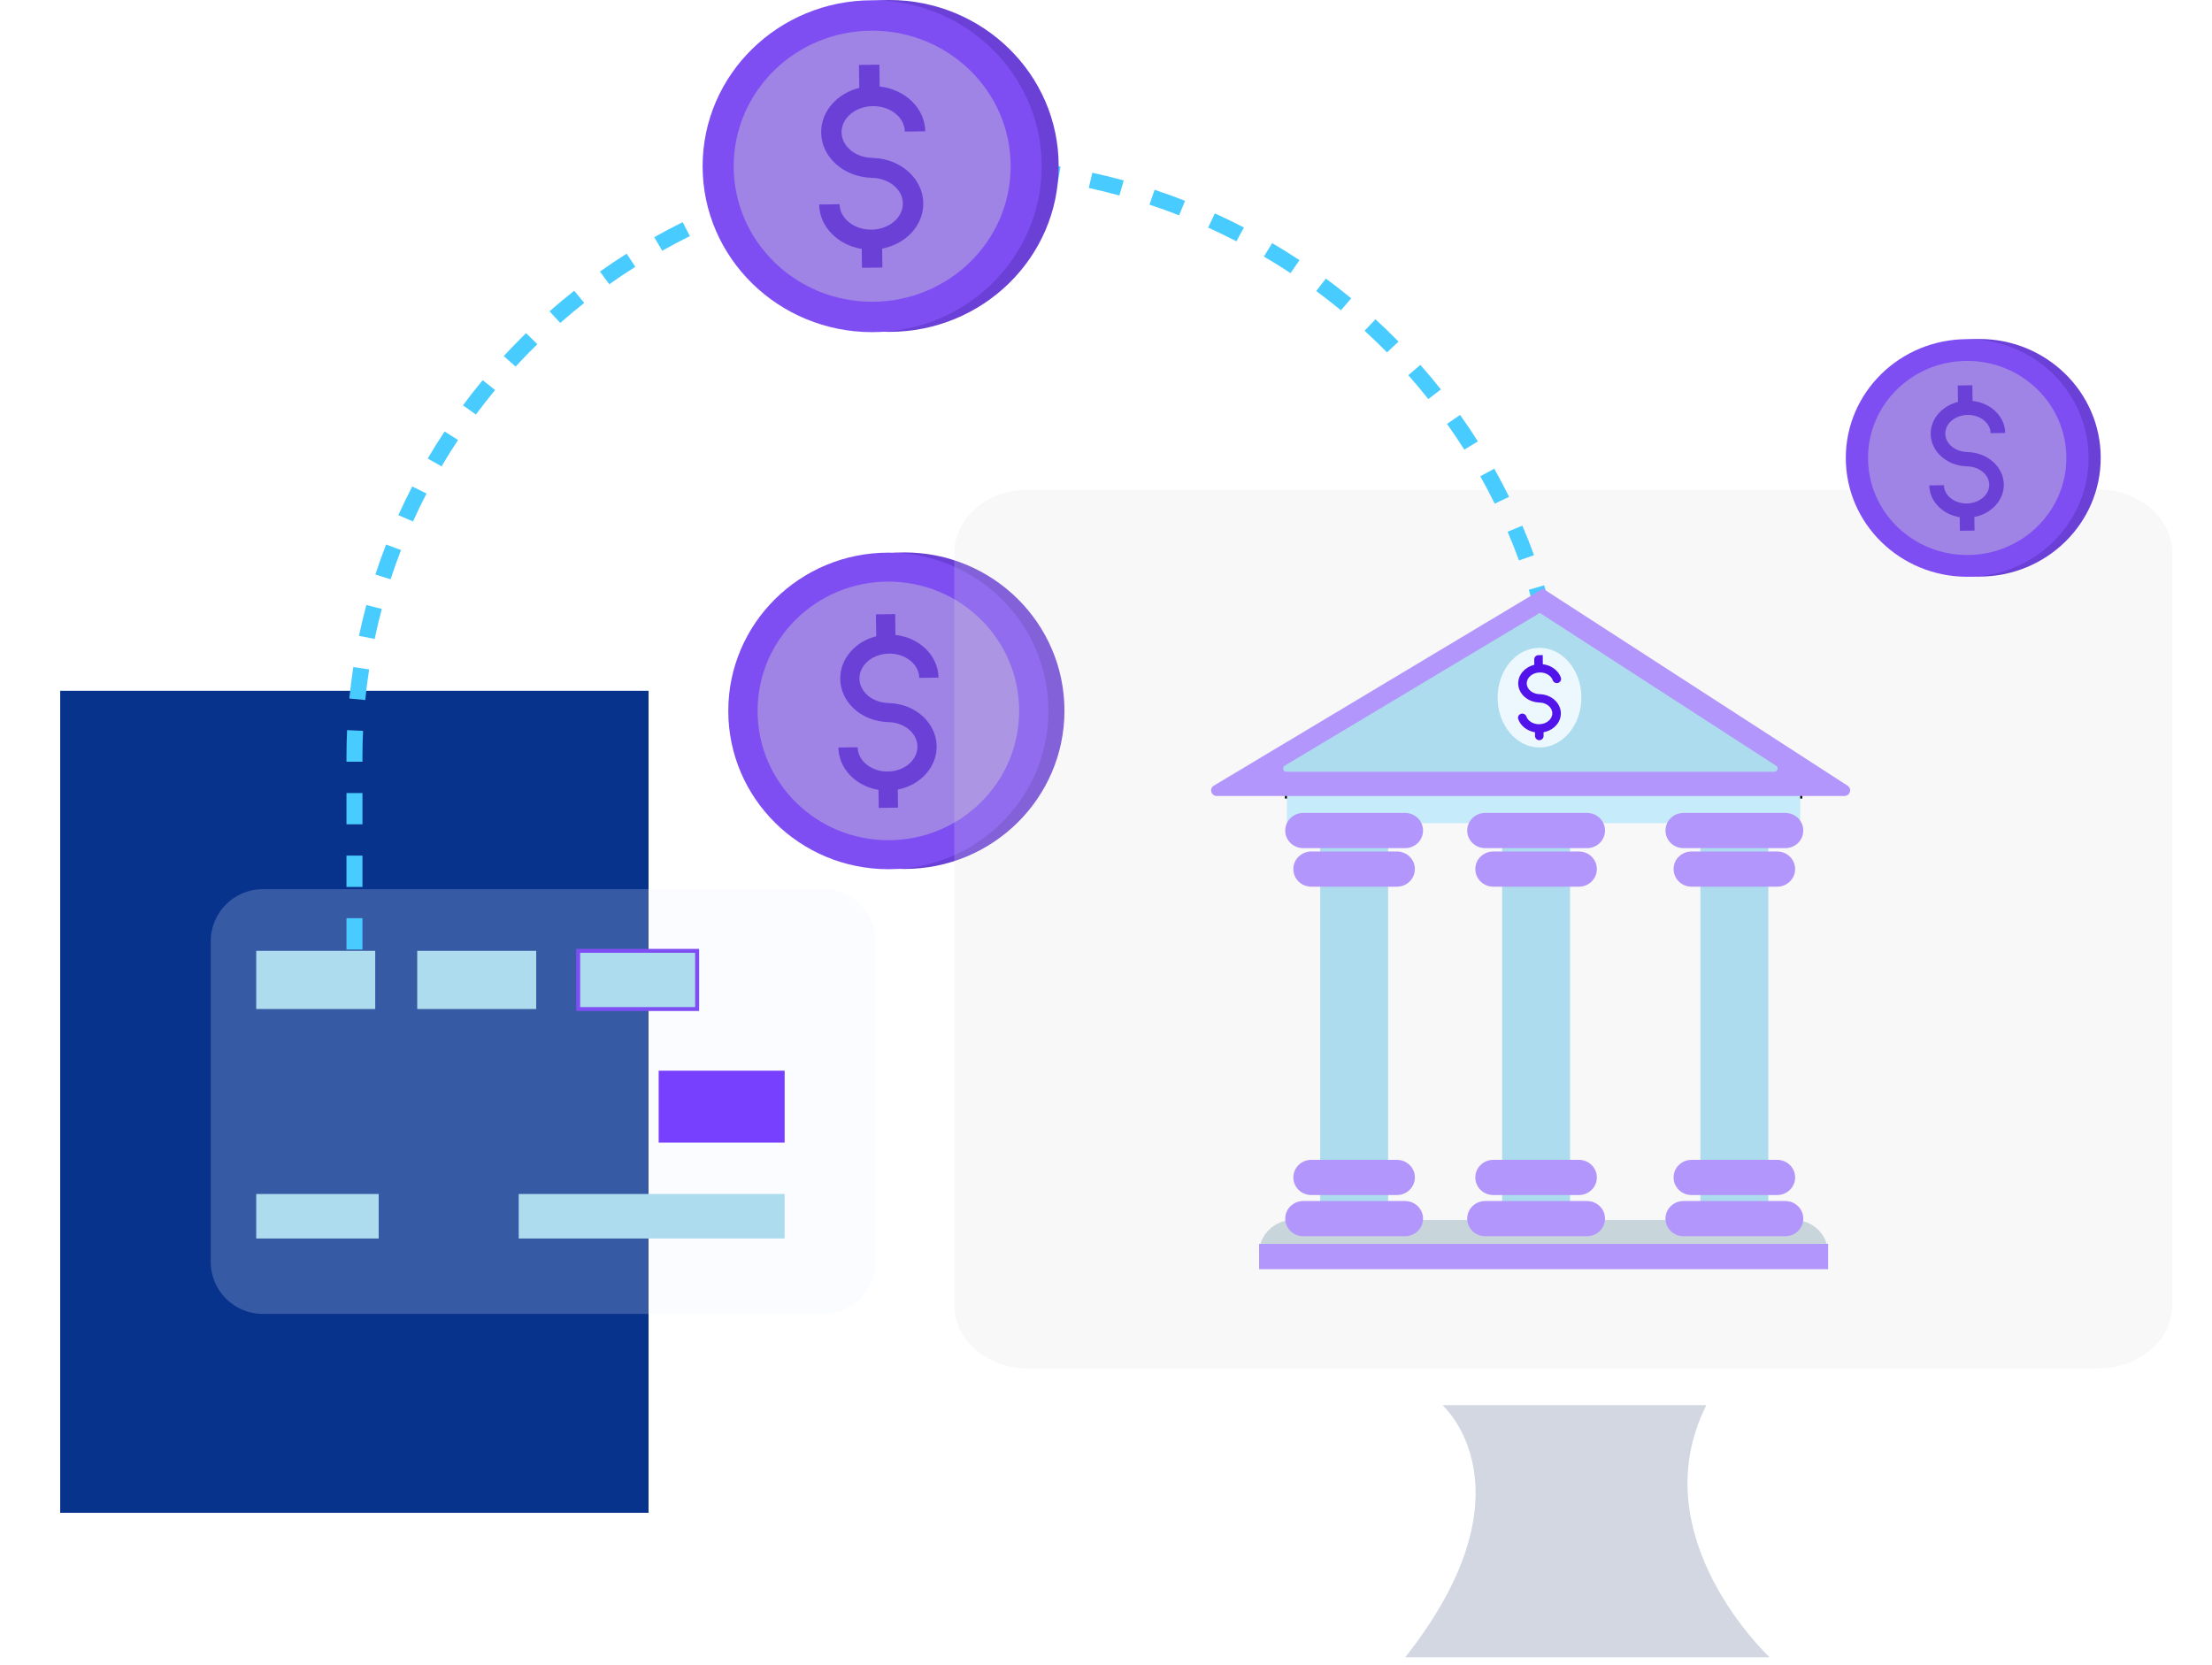 <svg width="170" height="128" viewBox="0 0 170 128" fill="none" xmlns="http://www.w3.org/2000/svg">
<g id="Group">
<g id="Group_2">
<path id="Vector" d="M110.856 108C110.856 108 118.181 114.46 108 127.381H136C136 127.381 126.049 118.113 131.141 108L110.856 108Z" fill="#A1AABF" fill-opacity="0.47"/>
</g>
<g id="Group_3">
<path id="Vector_2" d="M78.307 35.119H162C166.142 35.119 169.5 38.477 169.5 42.619V99.949C169.5 104.091 166.142 107.449 162 107.449H78.307C74.165 107.449 70.807 104.091 70.807 99.949V42.619C70.807 38.477 74.165 35.119 78.307 35.119Z" stroke="white" stroke-opacity="0.38"/>
</g>
<g id="Group_4">
<g id="Group_5">
<g id="Group_6">
<path id="Vector_3" d="M69.504 66.791C76.298 66.791 81.807 61.345 81.807 54.626C81.807 47.907 76.298 42.46 69.504 42.46C62.709 42.46 57.2 47.907 57.2 54.626C57.2 61.345 62.709 66.791 69.504 66.791Z" fill="#6B40D7"/>
</g>
<g id="Group_7">
<path id="Vector_4" d="M68.274 66.808C75.069 66.808 80.577 61.361 80.577 54.642C80.577 47.923 75.069 42.477 68.274 42.477C61.479 42.477 55.971 47.923 55.971 54.642C55.971 61.361 61.479 66.808 68.274 66.808Z" fill="#7E4EF3"/>
</g>
<g id="Group_8">
<path id="Vector_5" d="M68.274 64.581C73.825 64.581 78.325 60.131 78.325 54.642C78.325 49.153 73.825 44.704 68.274 44.704C62.722 44.704 58.222 49.153 58.222 54.642C58.222 60.131 62.722 64.581 68.274 64.581Z" fill="#9F83E5"/>
</g>
<g id="Group_9">
<path id="Vector_6" d="M68.377 54.044V54.035C67.113 54.052 66.069 53.217 66.052 52.168C66.035 51.123 67.052 50.254 68.321 50.237C69.586 50.22 70.629 51.055 70.647 52.104L72.128 52.082C72.102 50.387 70.66 49.003 68.819 48.802L68.798 47.201L67.317 47.222L67.343 48.905C65.731 49.307 64.554 50.635 64.575 52.194C64.601 53.983 66.199 55.422 68.183 55.495V55.504C69.447 55.487 70.491 56.322 70.508 57.371C70.525 58.416 69.508 59.285 68.239 59.302C66.97 59.319 65.931 58.484 65.913 57.435L64.432 57.456C64.458 59.084 65.784 60.428 67.516 60.711L67.537 62.098L69.018 62.077L68.997 60.689C70.72 60.355 72.007 58.977 71.985 57.349C71.955 55.555 70.357 54.116 68.377 54.044Z" fill="#6B40D7"/>
</g>
</g>
<g id="Vector_7" filter="url(#filter0_b_2914_1571)">
<path d="M161.26 105.186H79.028C75.887 105.186 73.341 103.006 73.341 100.316V42.505C73.341 39.816 75.887 37.635 79.028 37.635H161.26C164.4 37.635 166.946 39.816 166.946 42.505V100.316C166.946 103.006 164.4 105.186 161.26 105.186Z" fill="#DCDCDC" fill-opacity="0.21"/>
</g>
</g>
<g id="Group_10">
<path id="Vector_8" d="M48.913 123.538H5.557C2.754 123.538 0.5 121.316 0.5 118.599V50.774C0.5 48.056 2.754 45.835 5.557 45.835H48.913C51.715 45.835 53.969 48.056 53.969 50.774V118.598C53.967 121.316 51.712 123.538 48.913 123.538Z" stroke="white" stroke-opacity="0.32"/>
</g>
<g id="Group_11">
<g id="Group_12">
<g id="Group_13">
<path id="Vector_9" d="M152.118 44.319C157.271 44.319 161.448 40.231 161.448 35.187C161.448 30.144 157.271 26.055 152.118 26.055C146.966 26.055 142.789 30.144 142.789 35.187C142.789 40.231 146.966 44.319 152.118 44.319Z" fill="#6B40D7"/>
</g>
<g id="Group_14">
<path id="Vector_10" d="M151.186 44.332C156.338 44.332 160.515 40.243 160.515 35.2C160.515 30.156 156.338 26.068 151.186 26.068C146.033 26.068 141.856 30.156 141.856 35.2C141.856 40.243 146.033 44.332 151.186 44.332Z" fill="#7E4EF3"/>
</g>
<g id="Group_15">
<path id="Vector_11" d="M151.186 42.66C155.395 42.66 158.807 39.32 158.807 35.2C158.807 31.079 155.395 27.739 151.186 27.739C146.976 27.739 143.564 31.079 143.564 35.2C143.564 39.32 146.976 42.66 151.186 42.66Z" fill="#9F83E5"/>
</g>
<g id="Group_16">
<path id="Vector_12" d="M151.264 34.75V34.744C150.306 34.757 149.514 34.13 149.501 33.342C149.488 32.558 150.26 31.905 151.222 31.892C152.181 31.88 152.972 32.507 152.985 33.294L154.108 33.278C154.089 32.005 152.995 30.967 151.599 30.816L151.583 29.613L150.46 29.63L150.48 30.893C149.258 31.195 148.365 32.191 148.381 33.361C148.401 34.705 149.613 35.785 151.117 35.84V35.846C152.076 35.833 152.867 36.46 152.88 37.248C152.893 38.032 152.122 38.684 151.159 38.697C150.197 38.71 149.409 38.083 149.396 37.296L148.273 37.312C148.293 38.533 149.297 39.543 150.611 39.755L150.627 40.796L151.75 40.78L151.734 39.739C153.041 39.488 154.016 38.453 154 37.232C153.977 35.885 152.765 34.805 151.264 34.75Z" fill="#6B40D7"/>
</g>
</g>
<path id="Vector_13" d="M49.843 53.095H4.626V116.277H49.843V53.095Z" fill="#08338D"/>
</g>
<g id="Group_17">
<g id="Group_18">
<g id="Vector_14" filter="url(#filter1_b_2914_1571)">
<path d="M63.294 68.345H20.197C17.988 68.345 16.197 70.136 16.197 72.345V96.989C16.197 99.198 17.988 100.989 20.197 100.989H63.294C65.503 100.989 67.293 99.198 67.293 96.989V72.345C67.293 70.136 65.503 68.345 63.294 68.345Z" fill="#EAEEFF" fill-opacity="0.21"/>
</g>
</g>
<g id="Group_19">
<path id="Vector_15" d="M28.837 73.084H19.692V77.557H28.837V73.084Z" fill="#ADDCEE"/>
</g>
<g id="Group_20">
<path id="Vector_16" d="M41.209 73.084H32.065V77.557H41.209V73.084Z" fill="#ADDCEE"/>
</g>
<g id="Group_21">
<path id="Vector_17" d="M53.579 73.083H44.434V77.557H53.579V73.083Z" fill="#ADDCEE"/>
<path id="Vector_18" d="M53.732 77.708H44.281V72.933H53.732V77.708ZM44.588 77.407H53.425V73.234H44.588V77.407Z" fill="#7E4EF3"/>
</g>
<g id="Group_22">
<path id="Vector_19" d="M60.303 82.296H50.621V87.825H60.303V82.296Z" fill="#7740FF"/>
</g>
<g id="Group_23">
<path id="Vector_20" d="M29.104 91.773H19.692V95.195H29.104V91.773Z" fill="#ADDCEE"/>
</g>
<g id="Group_24">
<path id="Vector_21" d="M60.302 91.773H39.864V95.195H60.302V91.773Z" fill="#ADDCEE"/>
</g>
</g>
<g id="Group_25">
<path id="Vector_22" d="M27.857 72.981H26.628V70.576H27.857V72.981ZM27.857 68.171H26.628V65.765H27.857V68.171ZM27.857 63.36H26.628V60.955H27.857V63.36ZM120.63 59.752H119.401V59.406H120.63V59.752ZM27.857 58.549H26.628V58.167C26.628 57.485 26.643 56.796 26.674 56.12L27.903 56.174C27.872 56.835 27.857 57.506 27.857 58.17V58.549ZM119.386 57.016C119.364 56.228 119.324 55.431 119.26 54.647L120.485 54.553C120.55 55.359 120.593 56.177 120.614 56.986L119.386 57.016ZM28.072 53.805L26.849 53.69C26.929 52.885 27.03 52.07 27.153 51.273L28.37 51.45C28.25 52.226 28.149 53.02 28.072 53.805ZM119.011 52.286C118.906 51.505 118.777 50.717 118.633 49.944L119.84 49.725C119.991 50.518 120.123 51.327 120.23 52.13L119.011 52.286ZM28.794 49.114L27.59 48.874C27.755 48.08 27.946 47.283 28.155 46.501L29.343 46.805C29.141 47.566 28.953 48.342 28.794 49.114ZM118.126 47.623C117.939 46.859 117.727 46.09 117.496 45.332L118.673 44.989C118.909 45.765 119.128 46.556 119.321 47.34L118.126 47.623ZM30.019 44.526L28.849 44.159C29.101 43.386 29.377 42.611 29.672 41.853L30.821 42.28C30.532 43.02 30.265 43.774 30.019 44.526ZM116.741 43.077C116.471 42.337 116.176 41.594 115.865 40.87L116.999 40.404C117.318 41.147 117.619 41.91 117.896 42.671L116.741 43.077ZM31.739 40.082L30.615 39.595C30.95 38.852 31.309 38.113 31.684 37.391L32.781 37.935C32.415 38.639 32.065 39.361 31.739 40.082ZM114.873 38.711C114.523 38.002 114.151 37.295 113.764 36.606L114.84 36.026C115.236 36.733 115.62 37.46 115.979 38.188L114.873 38.711ZM33.935 35.846L32.87 35.244C33.281 34.544 33.718 33.843 34.169 33.164L35.201 33.819C34.762 34.481 34.335 35.163 33.935 35.846ZM112.539 34.562C112.115 33.894 111.667 33.227 111.206 32.581L112.213 31.892C112.686 32.556 113.147 33.239 113.58 33.925L112.539 34.562ZM36.574 31.862L35.579 31.155C36.064 30.5 36.574 29.85 37.096 29.222L38.051 29.98C37.545 30.59 37.047 31.224 36.574 31.862ZM109.771 30.671C109.28 30.052 108.761 29.436 108.232 28.837L109.16 28.049C109.701 28.663 110.232 29.294 110.739 29.932L109.771 30.671ZM39.627 28.176L38.715 27.37C39.268 26.769 39.845 26.173 40.429 25.605L41.298 26.456C40.727 27.009 40.165 27.589 39.627 28.176ZM106.598 27.087C106.039 26.519 105.459 25.96 104.872 25.422L105.711 24.544C106.313 25.097 106.912 25.671 107.483 26.254L106.598 27.087ZM43.055 24.823L42.235 23.927C42.849 23.386 43.488 22.857 44.13 22.349L44.901 23.284C44.275 23.78 43.654 24.297 43.055 24.823ZM103.057 23.849C102.439 23.341 101.8 22.845 101.158 22.37L101.899 21.411C102.556 21.898 103.213 22.409 103.846 22.929L103.057 23.849ZM46.827 21.847L46.108 20.872C46.778 20.4 47.466 19.937 48.16 19.498L48.827 20.509C48.151 20.933 47.478 21.384 46.827 21.847ZM99.183 20.993C98.514 20.551 97.826 20.124 97.138 19.718L97.77 18.687C98.48 19.102 99.186 19.544 99.871 19.994L99.183 20.993ZM50.891 19.273L50.28 18.23C50.995 17.83 51.73 17.439 52.467 17.075L53.02 18.148C52.307 18.503 51.588 18.882 50.891 19.273ZM95.024 18.548C94.312 18.178 93.581 17.824 92.85 17.493L93.366 16.401C94.115 16.741 94.868 17.108 95.599 17.487L95.024 18.548ZM55.21 17.138L54.715 16.038C55.468 15.713 56.242 15.403 57.016 15.118L57.449 16.242C56.7 16.522 55.944 16.823 55.21 17.138ZM90.62 16.552C89.87 16.257 89.105 15.981 88.341 15.728L88.737 14.588C89.52 14.847 90.306 15.133 91.077 15.433L90.62 16.552ZM59.74 15.463L59.369 14.318C60.155 14.074 60.96 13.846 61.758 13.641L62.069 14.805C61.288 15.003 60.505 15.226 59.74 15.463ZM86.028 15.027C85.254 14.814 84.464 14.619 83.678 14.447L83.948 13.275C84.756 13.452 85.567 13.65 86.362 13.87L86.028 15.027ZM64.428 14.27L64.182 13.091C64.99 12.929 65.816 12.787 66.633 12.667L66.814 13.858C66.019 13.972 65.214 14.11 64.428 14.27ZM81.3 13.99C80.508 13.858 79.7 13.747 78.901 13.656L79.043 12.463C79.866 12.556 80.695 12.67 81.506 12.806L81.3 13.99ZM69.219 13.569L69.103 12.373C69.923 12.294 70.758 12.24 71.585 12.204L71.637 13.407C70.832 13.44 70.018 13.494 69.219 13.569ZM76.484 13.449C75.682 13.401 74.868 13.374 74.06 13.365L74.073 12.162C74.899 12.168 75.734 12.198 76.558 12.249L76.484 13.449Z" fill="#48CBFF"/>
</g>
<g id="Group_26">
<g id="Group_27">
<path id="Vector_23" d="M138.51 61.381H98.75V59.598H138.51V61.381ZM99.057 61.081H138.202V59.899H99.057V61.081Z" fill="black"/>
</g>
<g id="Group_28">
<path id="Vector_24" d="M106.681 62.407H101.462V93.872H106.681V62.407Z" fill="#ADDCEE"/>
</g>
<g id="Group_29">
<path id="Vector_25" d="M107.357 91.854H100.781C100.016 91.854 99.398 91.25 99.398 90.501C99.398 89.752 100.016 89.148 100.781 89.148H107.357C108.122 89.148 108.739 89.752 108.739 90.501C108.739 91.25 108.122 91.854 107.357 91.854Z" fill="#B396FB"/>
</g>
<g id="Group_30">
<path id="Vector_26" d="M107.357 68.153H100.781C100.016 68.153 99.398 67.548 99.398 66.799C99.398 66.051 100.016 65.447 100.781 65.447H107.357C108.122 65.447 108.739 66.051 108.739 66.799C108.739 67.548 108.122 68.153 107.357 68.153Z" fill="#B396FB"/>
</g>
<g id="Group_31">
<path id="Vector_27" d="M120.663 62.407H115.445V93.872H120.663V62.407Z" fill="#ADDCEE"/>
</g>
<g id="Group_32">
<path id="Vector_28" d="M121.342 91.854H114.766C114.001 91.854 113.383 91.25 113.383 90.501C113.383 89.752 114.001 89.148 114.766 89.148H121.342C122.107 89.148 122.724 89.752 122.724 90.501C122.724 91.25 122.107 91.854 121.342 91.854Z" fill="#B396FB"/>
</g>
<g id="Group_33">
<path id="Vector_29" d="M121.342 68.153H114.766C114.001 68.153 113.383 67.548 113.383 66.799C113.383 66.051 114.001 65.447 114.766 65.447H121.342C122.107 65.447 122.724 66.051 122.724 66.799C122.724 67.548 122.107 68.153 121.342 68.153Z" fill="#B396FB"/>
</g>
<g id="Group_34">
<path id="Vector_30" d="M135.902 62.407H130.683V93.872H135.902V62.407Z" fill="#ADDCEE"/>
</g>
<g id="Group_35">
<path id="Vector_31" d="M136.581 91.854H130.004C129.239 91.854 128.622 91.25 128.622 90.501C128.622 89.752 129.239 89.148 130.004 89.148H136.581C137.345 89.148 137.963 89.752 137.963 90.501C137.963 91.25 137.342 91.854 136.581 91.854Z" fill="#B396FB"/>
</g>
<g id="Group_36">
<path id="Vector_32" d="M136.581 68.153H130.004C129.239 68.153 128.622 67.548 128.622 66.799C128.622 66.051 129.239 65.447 130.004 65.447H136.581C137.345 65.447 137.963 66.051 137.963 66.799C137.963 67.548 137.342 68.153 136.581 68.153Z" fill="#B396FB"/>
</g>
<g id="Group_37">
<path id="Vector_33" d="M140.494 96.325H96.766C96.766 94.915 97.933 93.772 99.374 93.772H137.886C139.327 93.769 140.494 94.912 140.494 96.325Z" fill="#C8D6DB"/>
</g>
<g id="Group_38">
<path id="Vector_34" d="M138.353 60.464H98.904V63.273H138.353V60.464Z" fill="#C6EBFA"/>
</g>
<g id="Group_39">
<path id="Vector_35" d="M140.497 95.61H96.766V97.552H140.497V95.61Z" fill="#B396FB"/>
</g>
<g id="Group_40">
<path id="Vector_36" d="M141.753 61.18H93.516C93.074 61.18 92.911 60.612 93.289 60.386L118.578 45.242L141.996 60.392C142.355 60.63 142.186 61.18 141.753 61.18Z" fill="#B396FB"/>
</g>
<g id="Group_41">
<path id="Vector_37" d="M136.362 59.319H98.867C98.609 59.319 98.514 58.985 98.732 58.853L118.344 47.109L136.504 58.859C136.716 58.994 136.617 59.319 136.362 59.319Z" fill="#ADDCEE"/>
</g>
<g id="Group_42">
<path id="Vector_38" d="M118.317 57.452C120.094 57.452 121.536 55.737 121.536 53.621C121.536 51.505 120.094 49.791 118.317 49.791C116.539 49.791 115.097 51.505 115.097 53.621C115.097 55.737 116.539 57.452 118.317 57.452Z" fill="#ECF8FD"/>
</g>
<g id="Group_43">
<path id="Vector_39" d="M107.984 65.191H100.157C99.392 65.191 98.775 64.587 98.775 63.838C98.775 63.089 99.392 62.485 100.157 62.485H107.984C108.748 62.485 109.366 63.089 109.366 63.838C109.366 64.587 108.748 65.191 107.984 65.191Z" fill="#B396FB"/>
</g>
<g id="Group_44">
<path id="Vector_40" d="M121.969 65.191H114.142C113.377 65.191 112.76 64.587 112.76 63.838C112.76 63.089 113.377 62.485 114.142 62.485H121.969C122.734 62.485 123.351 63.089 123.351 63.838C123.351 64.587 122.734 65.191 121.969 65.191Z" fill="#B396FB"/>
</g>
<g id="Group_45">
<path id="Vector_41" d="M137.207 65.191H129.381C128.616 65.191 127.998 64.587 127.998 63.838C127.998 63.089 128.616 62.485 129.381 62.485H137.207C137.972 62.485 138.589 63.089 138.589 63.838C138.589 64.587 137.969 65.191 137.207 65.191Z" fill="#B396FB"/>
</g>
<g id="Group_46">
<path id="Vector_42" d="M107.984 95.02H100.157C99.392 95.02 98.775 94.416 98.775 93.667C98.775 92.919 99.392 92.314 100.157 92.314H107.984C108.748 92.314 109.366 92.919 109.366 93.667C109.366 94.416 108.748 95.02 107.984 95.02Z" fill="#B396FB"/>
</g>
<g id="Group_47">
<path id="Vector_43" d="M121.969 95.02H114.142C113.377 95.02 112.76 94.416 112.76 93.667C112.76 92.919 113.377 92.314 114.142 92.314H121.969C122.734 92.314 123.351 92.919 123.351 93.667C123.351 94.416 122.734 95.02 121.969 95.02Z" fill="#B396FB"/>
</g>
<g id="Group_48">
<path id="Vector_44" d="M137.207 95.02H129.381C128.616 95.02 127.998 94.416 127.998 93.667C127.998 92.919 128.616 92.314 129.381 92.314H137.207C137.972 92.314 138.589 92.919 138.589 93.667C138.589 94.416 137.969 95.02 137.207 95.02Z" fill="#B396FB"/>
</g>
<g id="Group_49">
<path id="Vector_45" d="M118.363 53.359V53.356C117.8 53.362 117.34 52.993 117.337 52.533C117.331 52.073 117.785 51.694 118.347 51.688C118.817 51.682 119.217 51.94 119.336 52.292C119.382 52.421 119.508 52.509 119.65 52.506C119.871 52.503 120.031 52.289 119.96 52.085C119.769 51.54 119.229 51.129 118.571 51.056L118.565 50.353L118.237 50.356C118.055 50.359 117.911 50.503 117.911 50.681L117.914 51.098C117.198 51.273 116.673 51.853 116.679 52.539C116.689 53.323 117.395 53.958 118.274 53.994V53.997C118.836 53.991 119.296 54.361 119.299 54.821C119.306 55.281 118.851 55.66 118.292 55.666C117.822 55.672 117.423 55.413 117.303 55.061C117.257 54.932 117.131 54.845 116.99 54.848C116.765 54.851 116.609 55.067 116.682 55.275C116.864 55.792 117.358 56.183 117.969 56.285L117.972 56.574C117.976 56.751 118.123 56.892 118.304 56.892C118.485 56.889 118.63 56.745 118.63 56.568L118.627 56.282C119.392 56.138 119.966 55.536 119.957 54.821C119.945 54.03 119.241 53.395 118.363 53.359Z" fill="#5214EB"/>
</g>
</g>
<g id="Group_50">
<g id="Group_51">
<path id="Vector_46" d="M68.332 25.509C75.528 25.509 81.362 19.798 81.362 12.754C81.362 5.71 75.528 0 68.332 0C61.136 0 55.302 5.71 55.302 12.754C55.302 19.798 61.136 25.509 68.332 25.509Z" fill="#6B40D7"/>
</g>
<g id="Group_52">
<path id="Vector_47" d="M67.029 25.529C74.226 25.529 80.059 19.819 80.059 12.775C80.059 5.731 74.226 0.021 67.029 0.021C59.833 0.021 53.999 5.731 53.999 12.775C53.999 19.819 59.833 25.529 67.029 25.529Z" fill="#7E4EF3"/>
</g>
<g id="Group_53">
<path id="Vector_48" d="M67.029 23.194C72.907 23.194 77.673 18.529 77.673 12.776C77.673 7.022 72.907 2.357 67.029 2.357C61.151 2.357 56.386 7.022 56.386 12.776C56.386 18.529 61.151 23.194 67.029 23.194Z" fill="#9F83E5"/>
</g>
<g id="Group_54">
<path id="Vector_49" d="M67.137 12.144V12.135C65.795 12.153 64.692 11.278 64.677 10.181C64.661 9.083 65.736 8.175 67.079 8.157C68.418 8.139 69.523 9.014 69.539 10.112L71.109 10.091C71.081 8.311 69.554 6.861 67.607 6.651L67.582 4.97L66.013 4.991L66.04 6.753C64.332 7.177 63.085 8.569 63.11 10.202C63.138 12.078 64.83 13.587 66.928 13.662V13.672C68.267 13.653 69.373 14.528 69.388 15.626C69.404 16.723 68.329 17.631 66.986 17.652C65.647 17.67 64.541 16.796 64.526 15.698L62.956 15.719C62.981 17.427 64.388 18.834 66.225 19.132L66.246 20.584L67.816 20.563L67.794 19.111C69.622 18.762 70.983 17.316 70.958 15.608C70.927 13.732 69.235 12.222 67.137 12.144Z" fill="#6B40D7"/>
</g>
</g>
</g>
<defs>
<filter id="filter0_b_2914_1571" x="60.541" y="24.835" width="119.206" height="93.15" filterUnits="userSpaceOnUse" color-interpolation-filters="sRGB">
<feFlood flood-opacity="0" result="BackgroundImageFix"/>
<feGaussianBlur in="BackgroundImageFix" stdDeviation="6.4"/>
<feComposite in2="SourceAlpha" operator="in" result="effect1_backgroundBlur_2914_1571"/>
<feBlend mode="normal" in="SourceGraphic" in2="effect1_backgroundBlur_2914_1571" result="shape"/>
</filter>
<filter id="filter1_b_2914_1571" x="6.597" y="58.745" width="70.297" height="51.844" filterUnits="userSpaceOnUse" color-interpolation-filters="sRGB">
<feFlood flood-opacity="0" result="BackgroundImageFix"/>
<feGaussianBlur in="BackgroundImageFix" stdDeviation="4.8"/>
<feComposite in2="SourceAlpha" operator="in" result="effect1_backgroundBlur_2914_1571"/>
<feBlend mode="normal" in="SourceGraphic" in2="effect1_backgroundBlur_2914_1571" result="shape"/>
</filter>
</defs>
</svg>
